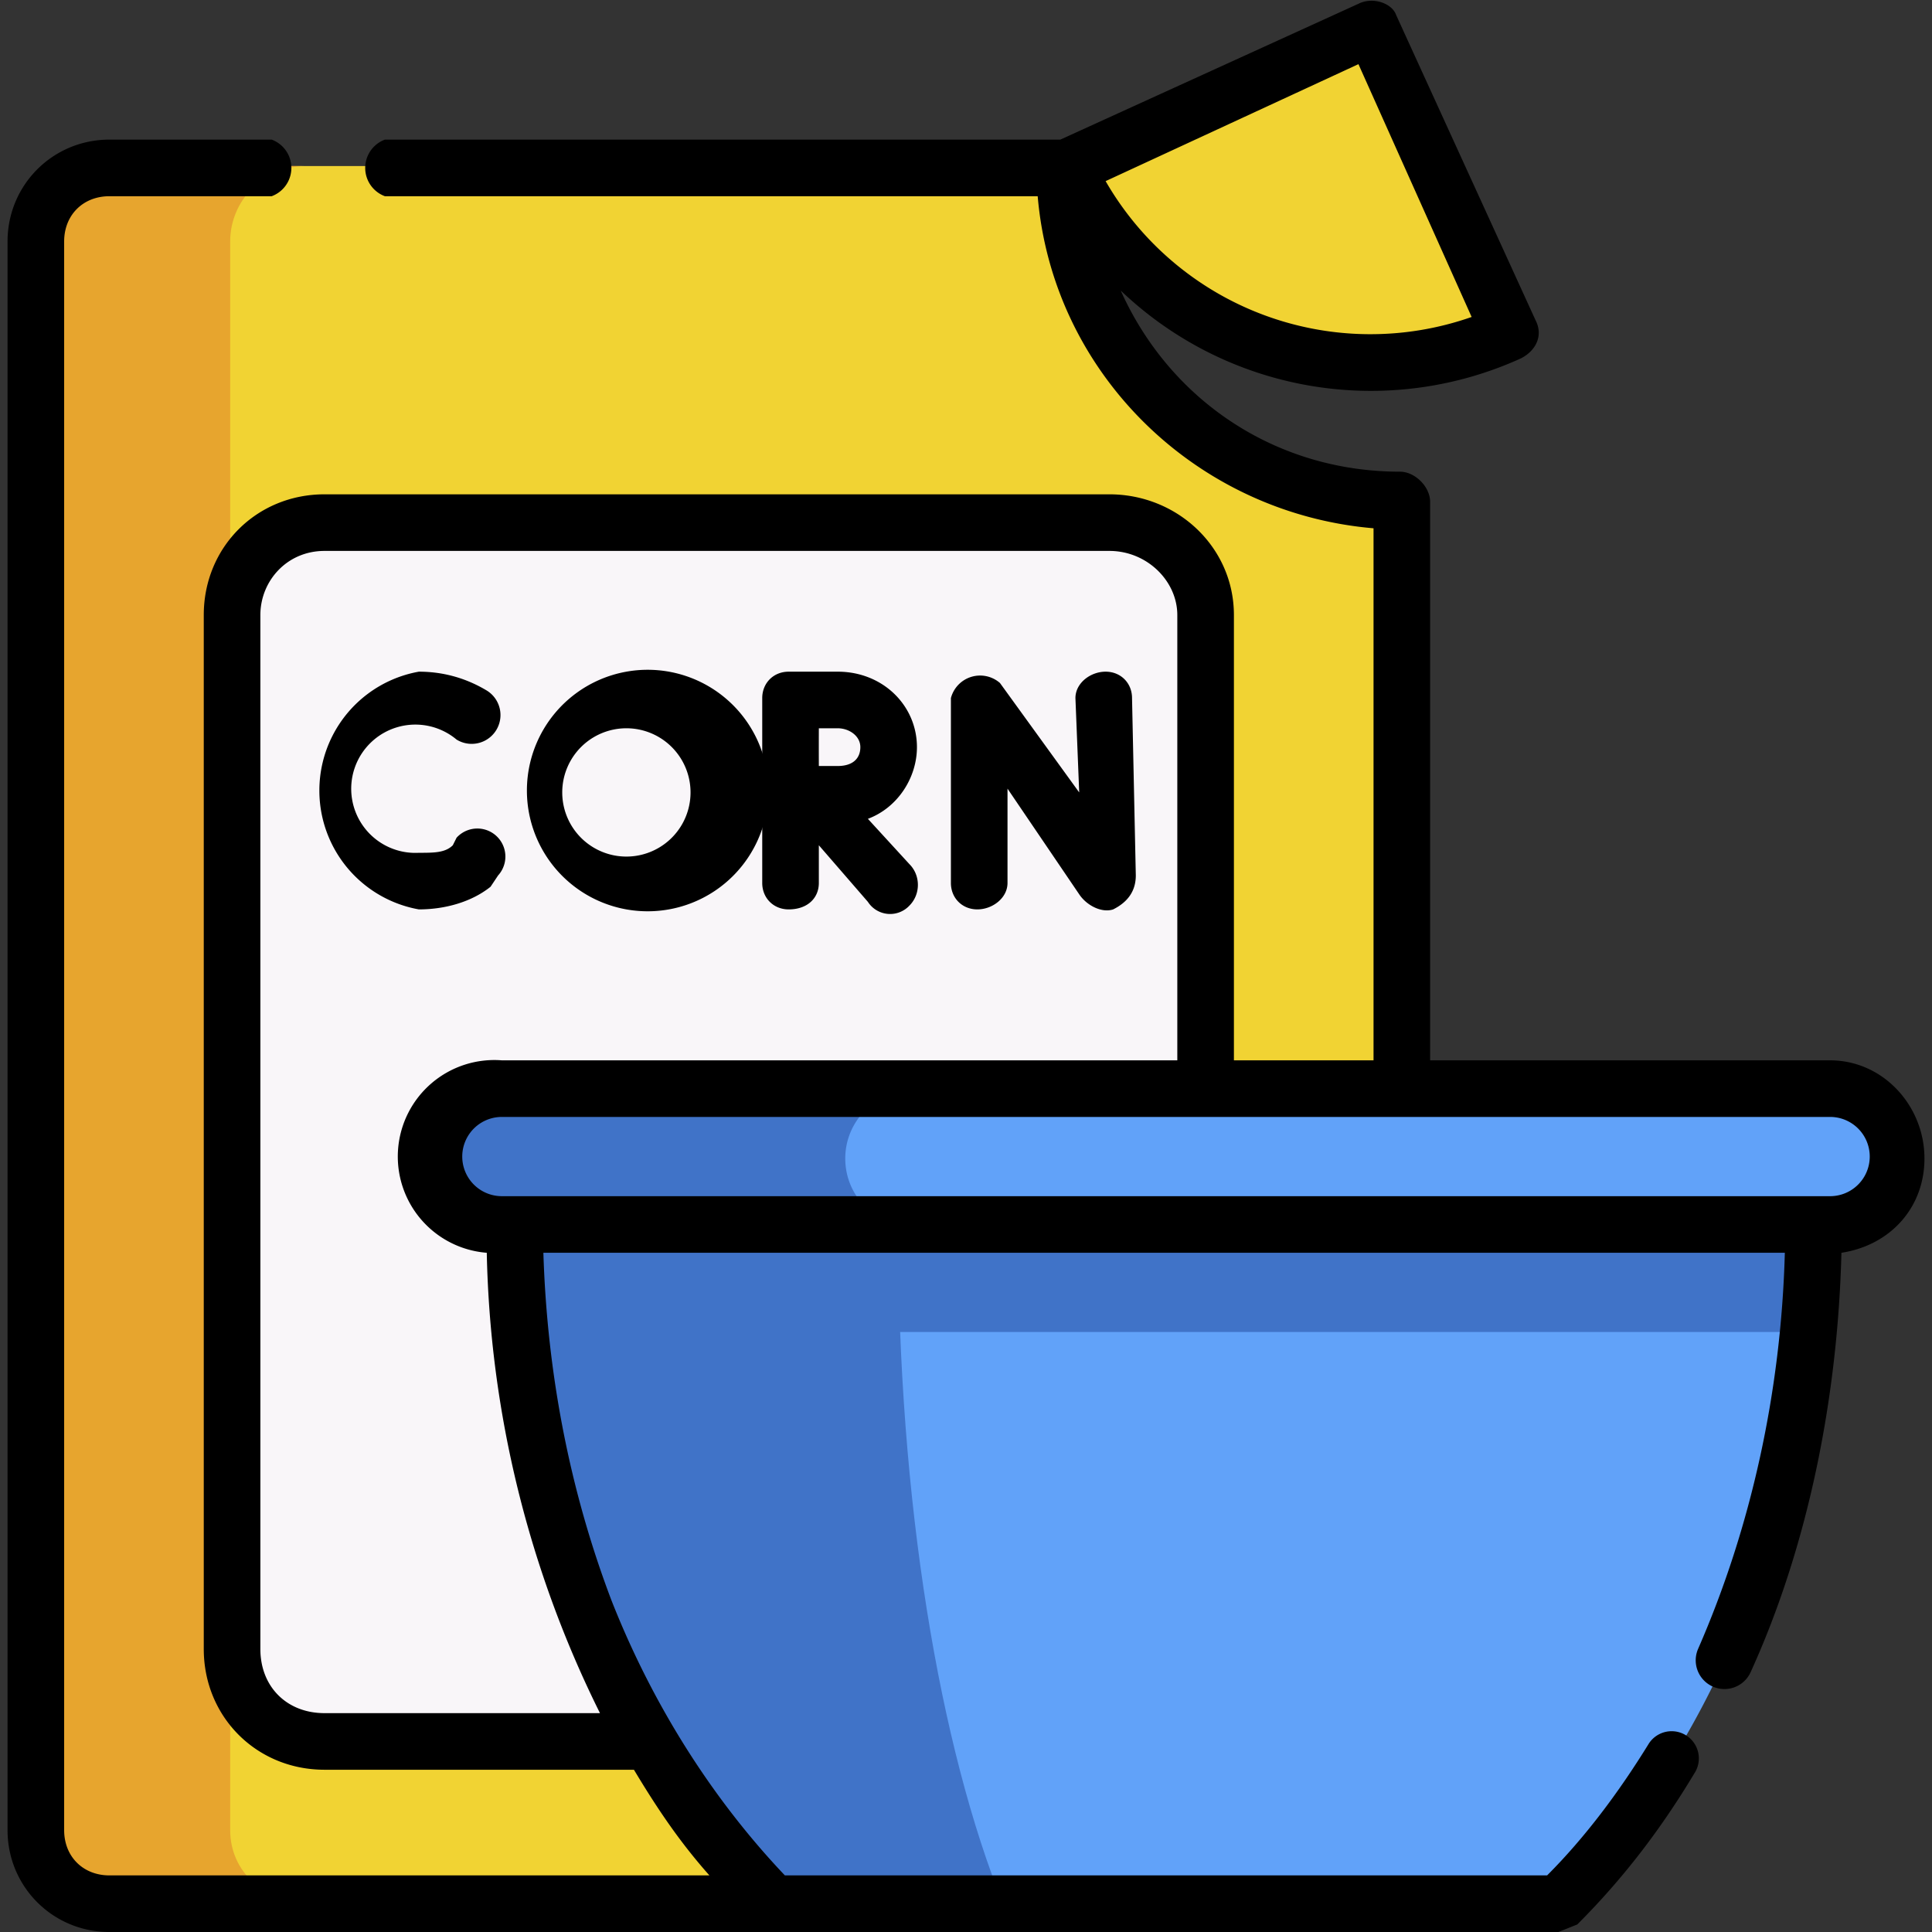 <svg height="512" width="512" xmlns="http://www.w3.org/2000/svg">
  <rect width="100%" height="100%" fill="#333333" stroke="none"/>
  <path d="M371 133v371H29c-11 0-20-8-20-19V64c0-11 9-20 20-20h254c0 49 39 89 88 89z" fill="#f1d333"/>
  <path d="M81 505H29c-11 0-20-9-20-20V64c0-11 9-20 20-20h52c-11 0-20 9-20 20v421c0 11 9 19 20 19z" fill="#e7a52e"/>
  <path d="M363 8l37 80c-45 21-97 1-117-44z" fill="#f1d333"/>
  <path d="M172 462H86c-14 0-25-11-25-25V163c0-13 11-24 25-24h208c14 0 25 11 25 24v126" fill="#f9f6f9"/>
  <path d="M481 325a299 299 0 01-1 28c-6 62-31 116-67 151H205a247 247 0 01-68-179z" fill="#61a2f9"/>
  <path d="M481 325a299 299 0 01-1 28H138a300 300 0 01-1-28z" fill="#4073c8"/>
  <path d="M266 505h-61c-42-42-68-107-68-180h101c0 73 11 138 28 180z" fill="#4073c8"/>
  <path d="M133 289h352a18 18 0 010 36H133a18 18 0 010-36z" fill="#61a2f9"/>
  <path d="M242 325H133a18 18 0 110-36h109a18 18 0 00-18 18c0 10 8 18 18 18z" fill="#4073c8"/>
  <g>
    <path d="M510 307c0-14-11-26-25-26H379V133c0-4-4-8-8-8-33 0-61-19-74-48a96 96 0 00106 18c4-2 6-6 4-10L370 4c-1-3-6-5-10-3l-79 36H102a8 8 0 000 15h173c4 47 42 84 89 88v141h-37V163c0-18-15-32-33-32H86c-18 0-32 14-32 32v274c0 18 14 32 32 32h82c6 10 12 19 20 28H29c-7 0-12-5-12-12V64c0-7 5-12 12-12h43a8 8 0 000-15H29C14 37 2 49 2 64v421c0 15 12 27 27 27h384l5-2c12-12 22-25 31-40a7 7 0 00-12-8c-8 13-17 25-27 35H208c-19-20-35-45-46-73-11-29-17-60-18-92h329c-1 37-9 73-23 105a7 7 0 1014 6c15-33 23-72 24-111 13-2 22-12 22-25zM360 17l30 67a81 81 0 01-97-36zM159 454H86c-10 0-17-7-17-17V163c0-9 7-17 17-17h208c10 0 18 8 18 17v118H133a25 25 0 00-4 51 287 287 0 0030 122zm326-137H133a10 10 0 010-21h352a10 10 0 010 21z"/>
    <path d="M259 241c4 0 8-3 8-7v-25l19 28c2 3 6 5 9 4 4-2 6-5 6-9l-1-47c0-4-3-7-7-7s-8 3-8 7l1 25-21-29a8 8 0 00-13 4v49c0 4 3 7 7 7zM130 235l2-3a7 7 0 10-11-10l-1 2c-2 2-5 2-9 2a17 17 0 1110-30 7 7 0 108-13c-5-3-11-5-18-5a32 32 0 000 63c7 0 14-2 19-6zM209 241c5 0 8-3 8-7v-10l13 15a7 7 0 0011 1c3-3 3-8 0-11l-11-12c8-3 13-11 13-19 0-11-9-20-21-20h-13c-4 0-7 3-7 7v49c0 4 3 7 7 7zm13-48c3 0 6 2 6 5s-2 5-6 5h-5a1353 1353 0 010-10h5z"/>
    <path d="M166 241a32 32 0 100-63 32 32 0 000 63zm0-48a17 17 0 110 34 17 17 0 010-34z"/>
  </g>
</svg>